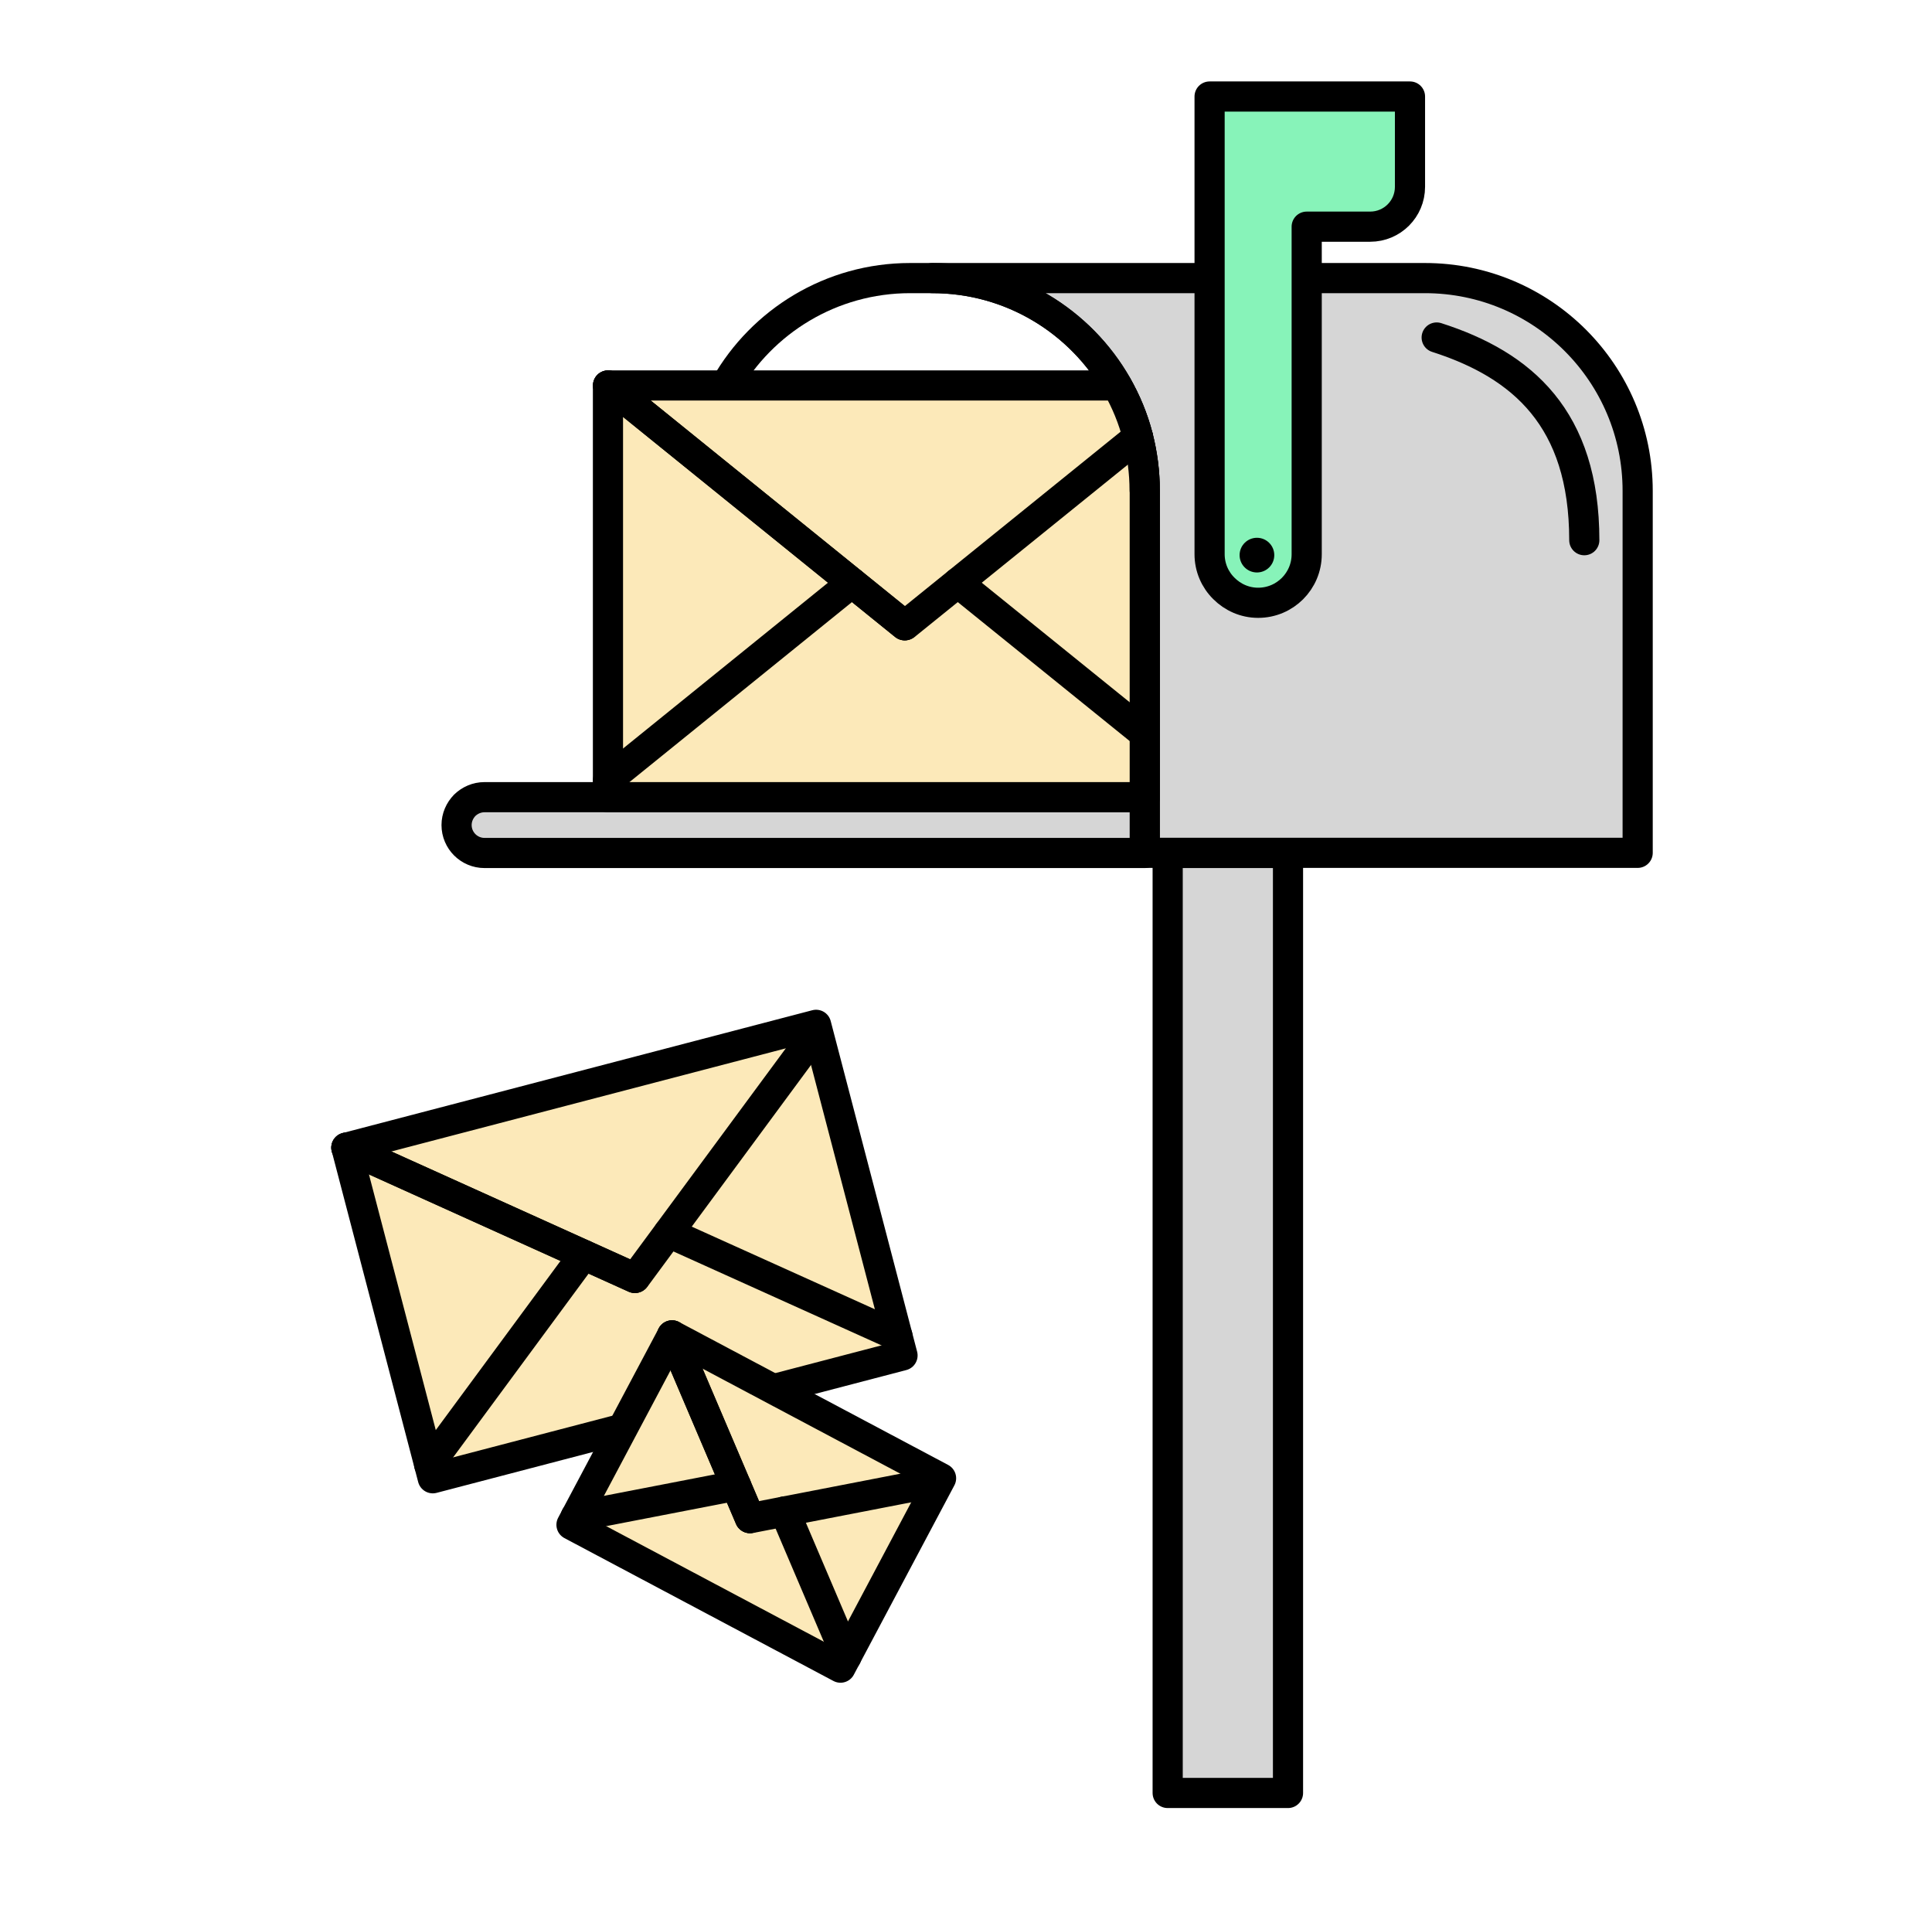 <?xml version="1.0" encoding="UTF-8"?><svg id="Calque_1" xmlns="http://www.w3.org/2000/svg" viewBox="0 0 128.13 128"><defs><style>.cls-1{fill:#d6d6d6;}.cls-1,.cls-2,.cls-3,.cls-4{stroke:#000;stroke-linecap:round;stroke-linejoin:round;stroke-width:2px;}.cls-2{fill:#87f3b9;}.cls-3{fill:#fce9b9;}.cls-4{fill:none;}</style></defs><path class="cls-1" d="M108.61,32.55v24h-32.69v-24.03c0-1.22-.16-2.41-.45-3.55-.31-1.21-.79-2.35-1.39-3.41-2.42-4.25-7-7.12-12.24-7.12h32.66c7.8,0,14.11,6.32,14.11,14.11Z"/><path class="cls-4" d="M95.28,22.38c5.68,1.82,9.79,5.37,9.79,13.44"/><rect class="cls-1" x="77.44" y="56.56" width="7.98" height="62.33"/><path class="cls-2" d="M93.51,6.4v5.99c0,1.46-1.18,2.64-2.64,2.64h-4.21v21.72c0,1.78-1.44,3.22-3.22,3.22-.89,0-1.69-.37-2.27-.95-.59-.58-.95-1.39-.95-2.27V6.4h13.28Z"/><path class="cls-4" d="M46.28,52.85h29.64v-20.33c0-1.22-.16-2.41-.45-3.55-.31-1.21-.79-2.35-1.39-3.41-2.42-4.25-7-7.12-12.24-7.12h-1.48c-5.24,0-9.82,2.87-12.24,7.12"/><path class="cls-1" d="M75.92,52.86v3.7H32.13c-1.02,0-1.85-.83-1.85-1.85,0-.51,.21-.97,.54-1.31,.34-.33,.8-.54,1.31-.54h43.79Z"/><line class="cls-4" x1="75.47" y1="28.98" x2="60.03" y2="41.46"/><g><path class="cls-3" d="M75.92,32.52v20.34H40.32V25.56h33.75c.61,1.06,1.08,2.21,1.39,3.42,.29,1.14,.45,2.32,.45,3.54Z"/><line class="cls-4" x1="40.33" y1="25.56" x2="59.99" y2="41.46"/><g><line class="cls-4" x1="40.33" y1="25.56" x2="59.99" y2="41.46"/><line class="cls-4" x1="75.47" y1="28.98" x2="60.03" y2="41.46"/></g><g><line class="cls-4" x1="75.92" y1="48.66" x2="63.52" y2="38.64"/><line class="cls-4" x1="40.33" y1="51.72" x2="56.5" y2="38.64"/></g></g><rect class="cls-3" x="25.31" y="71.66" width="32.2" height="22.66" transform="translate(-19.64 13.17) rotate(-14.65)"/><line class="cls-4" x1="22.97" y1="76.1" x2="42.1" y2="84.74"/><g><line class="cls-4" x1="22.97" y1="76.1" x2="42.1" y2="84.74"/><line class="cls-4" x1="53.56" y1="69.24" x2="42.13" y2="84.73"/></g><g><line class="cls-4" x1="59.52" y1="88.59" x2="44.34" y2="81.74"/><line class="cls-4" x1="28.46" y1="97.11" x2="38.71" y2="83.21"/></g><rect class="cls-3" x="43.05" y="89.46" width="14.22" height="20.2" transform="translate(-61.3 97.17) rotate(-62.03)"/><line class="cls-4" x1="44.57" y1="88.55" x2="49.73" y2="100.66"/><g><line class="cls-4" x1="44.57" y1="88.55" x2="49.73" y2="100.66"/><line class="cls-4" x1="61.61" y1="98.37" x2="49.75" y2="100.67"/></g><g><line class="cls-4" x1="56.14" y1="109.84" x2="52.04" y2="100.22"/><line class="cls-4" x1="38.18" y1="100.57" x2="48.82" y2="98.51"/></g><circle cx="83.36" cy="36.81" r="1.15"/></svg>